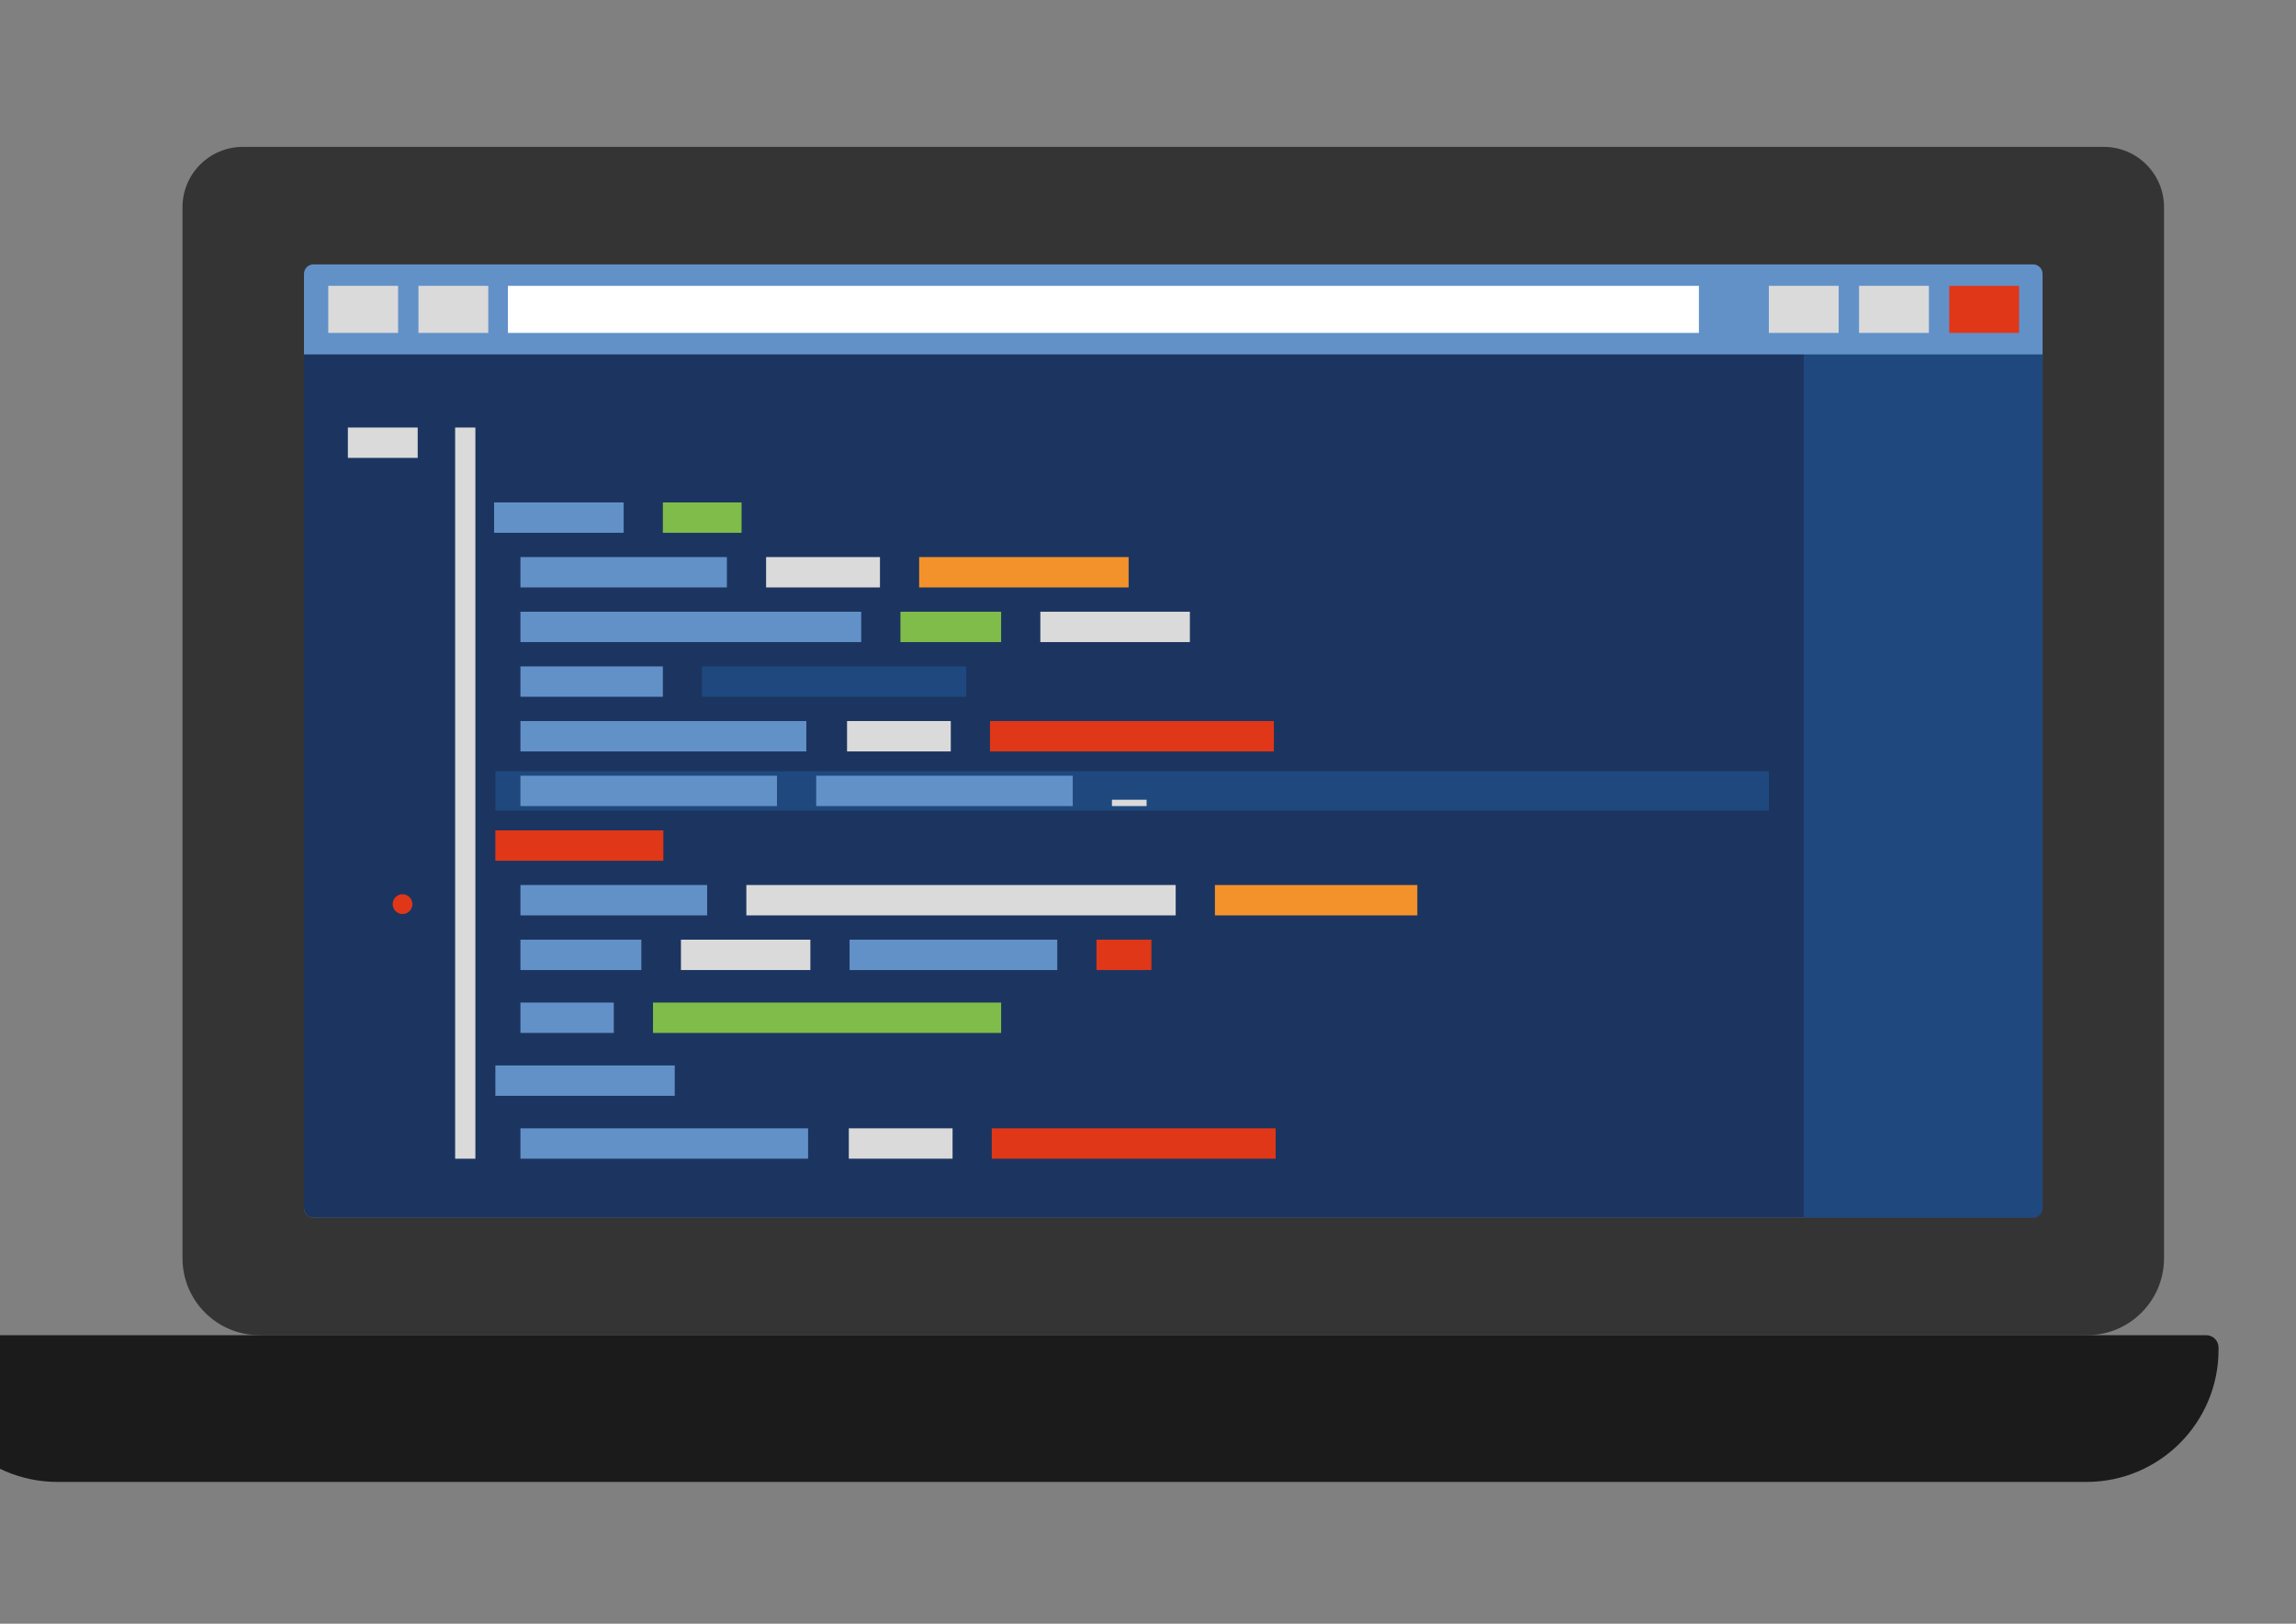 <?xml version="1.0" encoding="utf-8"?>
<!-- Generator: Adobe Illustrator 24.3.0, SVG Export Plug-In . SVG Version: 6.00 Build 0)  -->
<svg version="1.1" id="Ebene_1" xmlns="http://www.w3.org/2000/svg" xmlns:xlink="http://www.w3.org/1999/xlink" x="0px" y="0px"
	 viewBox="0 0 841.89 595.28" style="enable-background:new 0 0 841.89 595.28;" xml:space="preserve">
<rect x="0" y="0" width="841.89" height="595.28" fill="#808080" stroke="none"/>
<style type="text/css">
	.st0{fill:#1C3560;}
	.st1{fill:#1F497E;}
	.st2{fill:#6291C8;}
	.st3{fill:#343434;}
	.st4{fill:#1B1B1B;}
	.st5{fill:#DADADA;}
	.st6{fill:#80BC49;}
	.st7{fill:#E03718;}
	.st8{fill:#F3922B;}
	.st9{fill:#FFFFFF;}
</style>
<path class="st0" d="M748.98,100.43v342.5c0,1.94-1.58,3.52-3.52,3.52H114.98c-1.94,0-3.52-1.58-3.52-3.52v-342.5
	c0-1.96,1.58-3.52,3.52-3.52h630.47C747.4,96.91,748.98,98.47,748.98,100.43z"/>
<rect x="661.4" y="122.04" class="st1" width="87.58" height="324.41"/>
<rect x="111.46" y="96.9" class="st2" width="637.51" height="33.03"/>
<path class="st3" d="M771.4,53.85H89.04c-12.21,0-22.12,9.9-22.12,22.12v385.32c0,15.59,12.64,28.21,28.21,28.21H765.3
	c15.57,0,28.2-12.62,28.2-28.21V75.96C793.5,63.75,783.6,53.85,771.4,53.85z M748.98,442.93c0,1.94-1.58,3.52-3.52,3.52H114.98
	c-1.94,0-3.52-1.58-3.52-3.52v-342.5c0-1.96,1.58-3.52,3.52-3.52h630.47c1.94,0,3.52,1.57,3.52,3.52V442.93z"/>
<path class="st4" d="M808.95,489.5H-22.82c-2.51,0-4.55,2.04-4.55,4.55v0.78c0,26.77,21.7,48.47,48.47,48.47h743.92
	c26.77,0,48.47-21.7,48.47-48.47v-0.78C813.5,491.54,811.46,489.5,808.95,489.5z"/>
<rect x="166.89" y="156.74" class="st5" width="7.42" height="268.06"/>
<rect x="181.18" y="184.2" class="st2" width="47.5" height="11.13"/>
<rect x="243.06" y="184.2" class="st6" width="28.85" height="11.13"/>
<rect x="190.83" y="204.23" class="st2" width="75.7" height="11.13"/>
<rect x="190.83" y="224.27" class="st2" width="124.96" height="11.13"/>
<rect x="190.83" y="244.31" class="st2" width="52.23" height="11.13"/>
<rect x="181.64" y="282.76" class="st1" width="466.96" height="14.38"/>
<rect x="190.83" y="264.35" class="st2" width="104.83" height="11.13"/>
<rect x="190.83" y="284.39" class="st2" width="94.07" height="11.13"/>
<rect x="181.64" y="304.43" class="st7" width="61.6" height="11.13"/>
<rect x="190.83" y="324.46" class="st2" width="68.46" height="11.13"/>
<rect x="190.83" y="344.5" class="st2" width="44.34" height="11.13"/>
<rect x="190.83" y="367.56" class="st2" width="34.23" height="11.13"/>
<rect x="181.64" y="390.61" class="st2" width="65.77" height="11.13"/>
<rect x="239.44" y="367.56" class="st6" width="127.65" height="11.13"/>
<rect x="249.69" y="344.5" class="st5" width="47.45" height="11.13"/>
<rect x="311.52" y="344.5" class="st2" width="76.16" height="11.13"/>
<rect x="402.06" y="344.5" class="st7" width="20.13" height="11.13"/>
<rect x="273.67" y="324.46" class="st5" width="157.43" height="11.13"/>
<rect x="445.48" y="324.46" class="st8" width="74.22" height="11.13"/>
<rect x="299.28" y="284.39" class="st2" width="94.07" height="11.13"/>
<rect x="310.59" y="264.35" class="st5" width="38.04" height="11.13"/>
<rect x="363.01" y="264.35" class="st7" width="104.09" height="11.13"/>
<rect x="257.44" y="244.31" class="st1" width="96.85" height="11.13"/>
<rect x="330.17" y="224.27" class="st6" width="36.92" height="11.13"/>
<rect x="381.47" y="224.27" class="st5" width="54.83" height="11.13"/>
<rect x="280.91" y="204.23" class="st5" width="41.75" height="11.13"/>
<rect x="337.03" y="204.23" class="st8" width="76.81" height="11.13"/>
<rect x="190.83" y="413.66" class="st2" width="105.48" height="11.13"/>
<rect x="311.24" y="413.66" class="st5" width="38.04" height="11.13"/>
<rect x="363.66" y="413.66" class="st7" width="104.09" height="11.13"/>
<rect x="714.74" y="104.79" class="st7" width="25.6" height="17.26"/>
<rect x="681.67" y="104.79" class="st5" width="25.6" height="17.26"/>
<rect x="648.6" y="104.79" class="st5" width="25.6" height="17.26"/>
<rect x="120.37" y="104.79" class="st5" width="25.6" height="17.26"/>
<rect x="153.44" y="104.79" class="st5" width="25.6" height="17.26"/>
<rect x="186.24" y="104.79" class="st9" width="436.71" height="17.26"/>
<rect x="127.56" y="156.74" class="st5" width="25.6" height="11.13"/>
<rect x="407.72" y="293.2" class="st5" width="12.71" height="2.32"/>
<circle class="st7" cx="147.6" cy="331.47" r="3.62"/>
</svg>
